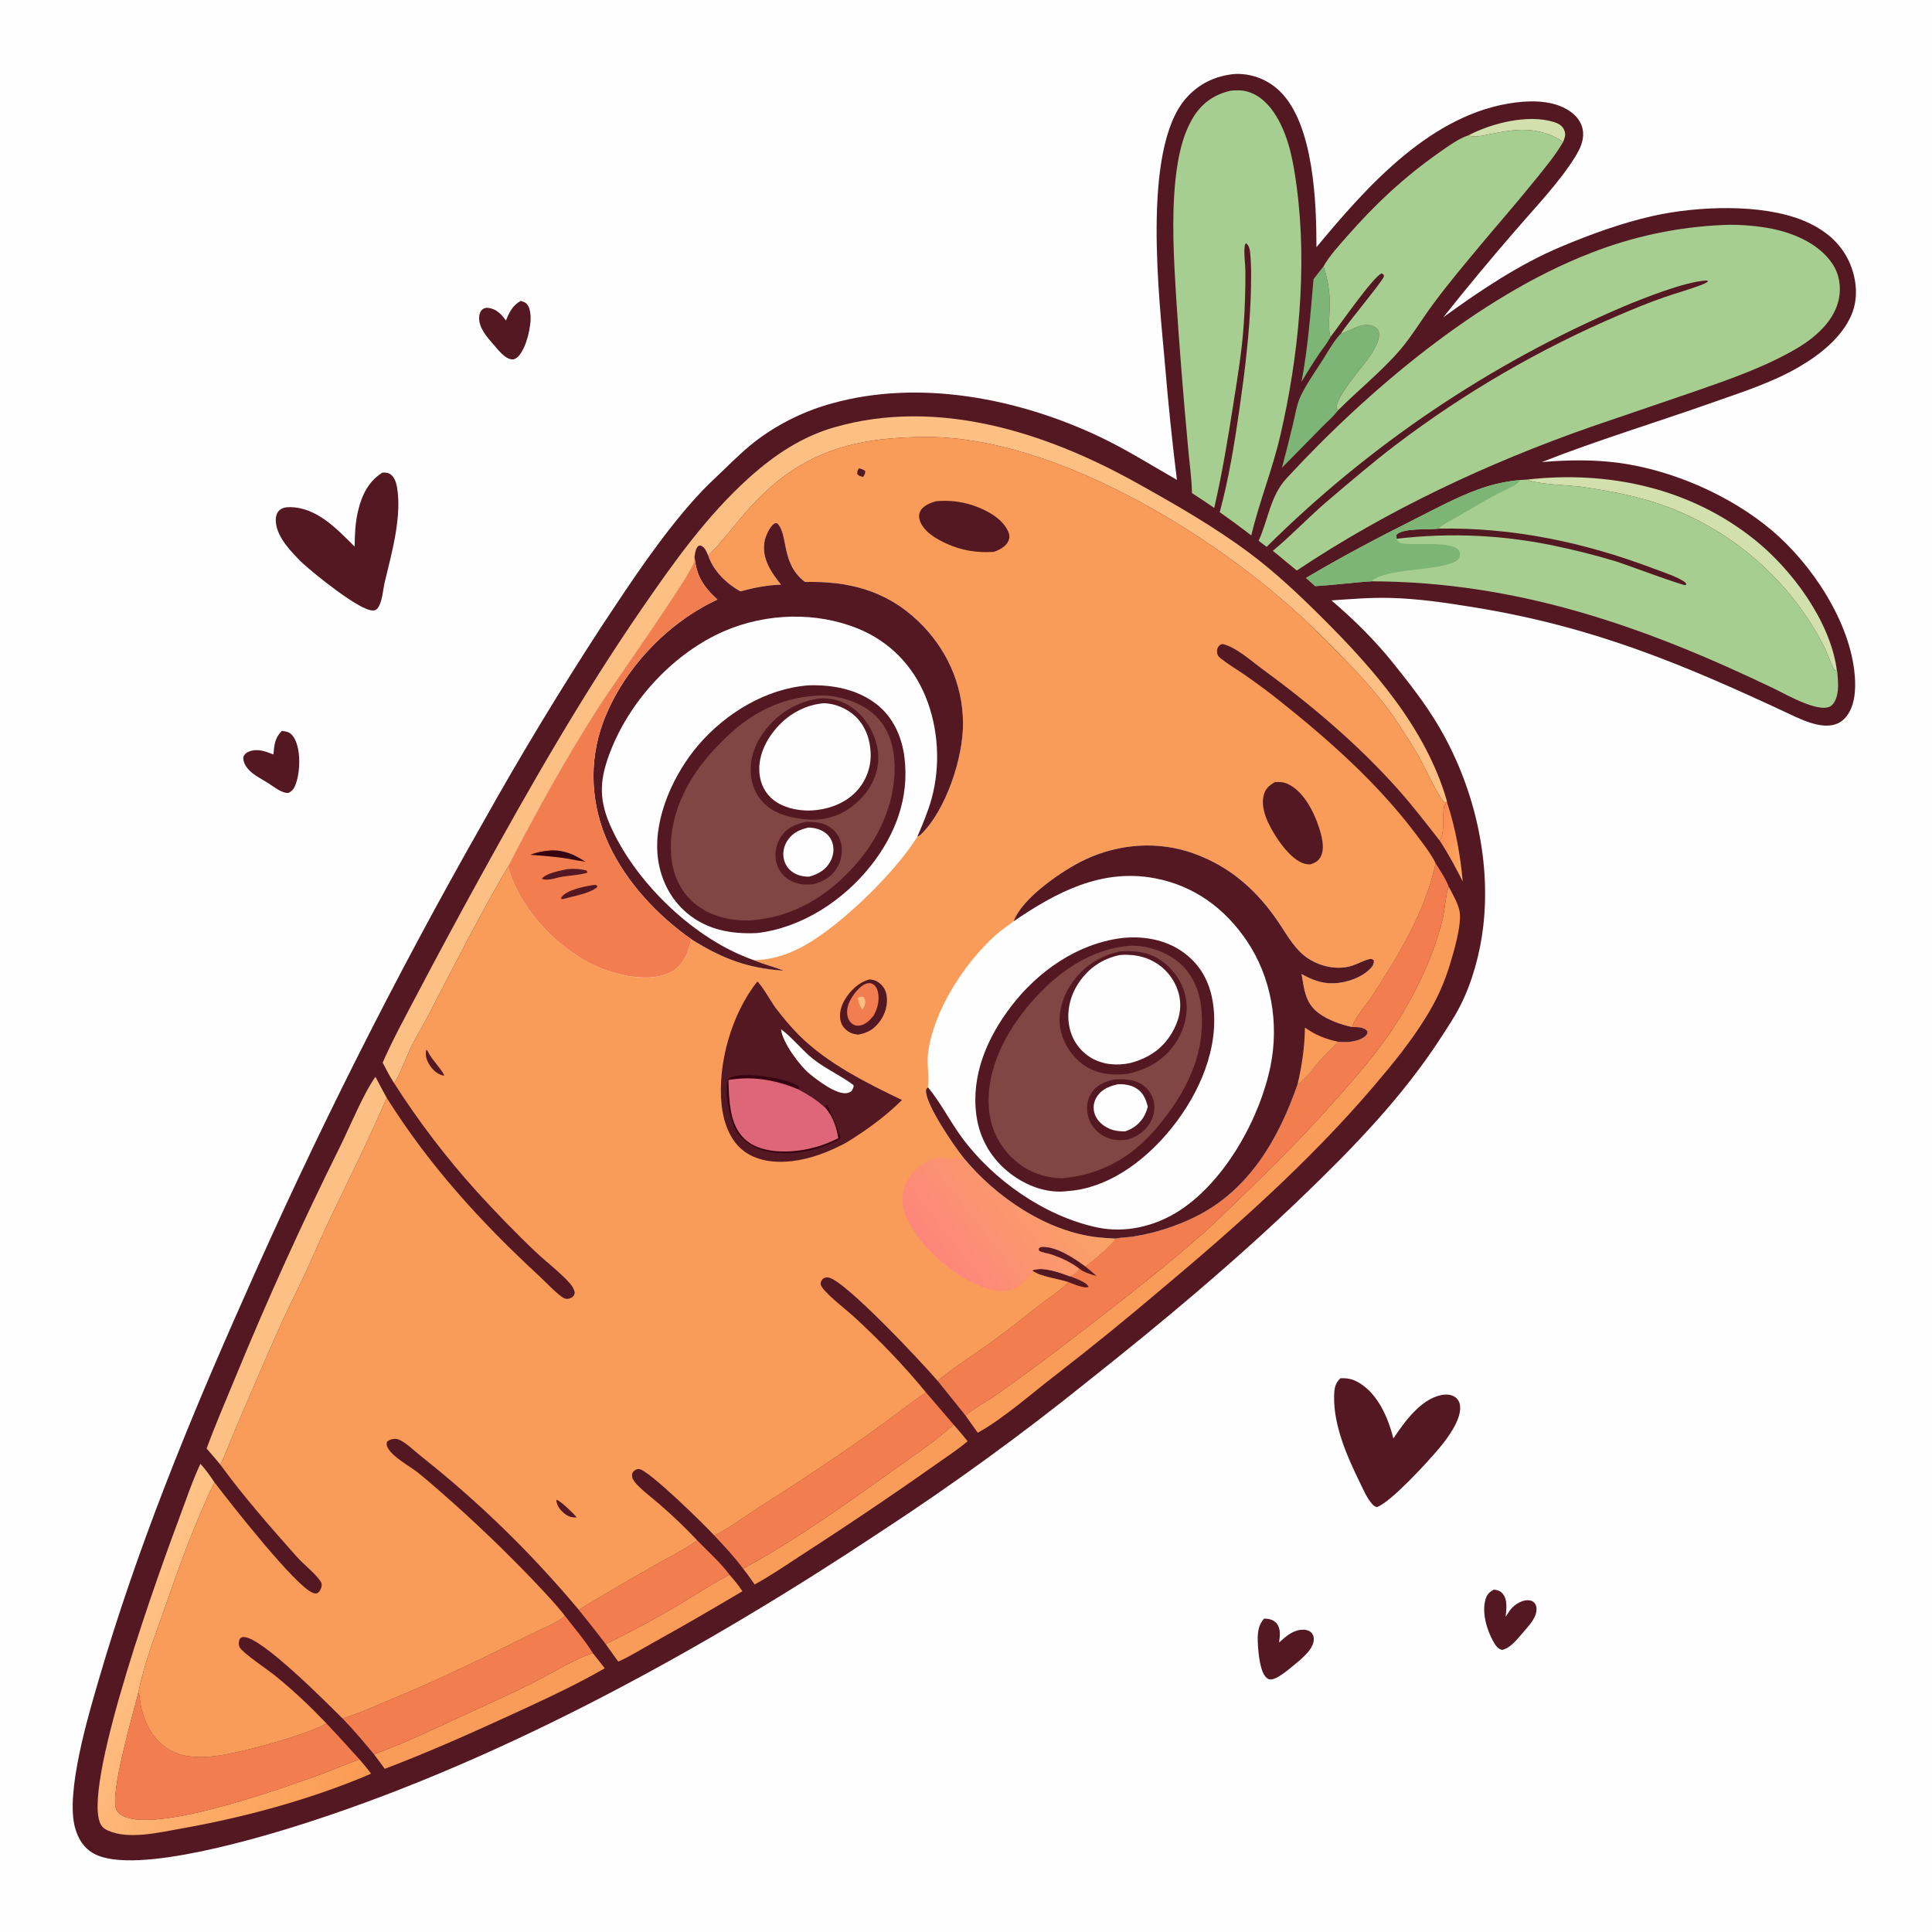 <?xml version="1.0" encoding="utf-8" ?>
<svg xmlns="http://www.w3.org/2000/svg" xmlns:xlink="http://www.w3.org/1999/xlink" width="300" height="300">
	<rect width="100%" height="100%" fill="#808080" stroke="none"/>
	<path fill="#FEFEFE" transform="matrix(0.293 0 0 0.293 1.52588e-05 0)" d="M0 0L1024 0L1024 1024L0 1024L0 0Z"/>
	<path fill="#541822" transform="matrix(0.293 0 0 0.293 1.52588e-05 0)" d="M791.633 842.422C793.69 842.686 795.161 843.079 796.504 844.757C799.108 848.011 798.293 853.003 797.952 856.84Q798.965 855.208 800.063 853.631C801.964 850.951 805.327 848.583 808.628 848.122C810.174 847.906 811.87 848.145 813.028 849.293C813.843 850.101 814.218 851.192 814.285 852.317C814.563 856.971 810.839 860.801 808.084 864.105C804.96 867.593 800.865 873.396 796.064 874.398C793.812 873.797 792.673 872.195 791.559 870.241C788.012 864.021 785.252 854.82 787.219 847.769C788.005 844.95 789.162 843.886 791.633 842.422Z"/>
	<path fill="#541822" transform="matrix(0.293 0 0 0.293 1.52588e-05 0)" d="M275.964 159.458C276.989 159.77 278.106 160.068 278.907 160.821C280.423 162.246 280.961 164.671 281.137 166.653C281.679 172.795 279.075 183.839 274.986 188.56C274.197 189.472 272.909 190.471 271.661 190.471C267.688 190.473 263.98 185.323 261.6 182.665C258.095 178.614 253.573 173.687 253.937 167.944C254.033 166.429 254.576 164.748 255.856 163.82C256.74 163.178 257.783 163.037 258.843 163.166C263.078 163.685 265.797 166.628 268.144 169.855C269.946 165.401 271.605 161.902 275.964 159.458Z"/>
	<path fill="#541822" transform="matrix(0.293 0 0 0.293 1.52588e-05 0)" d="M149.368 387.373C150.262 387.487 151.185 387.592 152.058 387.826C153.934 388.33 155.222 389.833 156.115 391.473C159.486 397.656 159.092 408.69 156.855 415.23C156.065 417.538 155.135 419.081 152.942 420.198C149.652 420.661 144.991 416.852 142.222 415.099C138.754 412.878 134.357 410.793 131.616 407.7C129.988 405.864 128.811 403.747 128.936 401.241C129.551 399.715 130.385 398.943 131.886 398.336C136.447 396.492 140.625 398.191 144.876 399.831C145.41 394.819 145.583 391.081 149.368 387.373Z"/>
	<path fill="#541822" transform="matrix(0.293 0 0 0.293 1.52588e-05 0)" d="M669.883 857.844C670.106 857.839 670.33 857.824 670.554 857.829C672.772 857.879 675.076 858.545 676.543 860.311C678.9 863.149 678.317 867.095 677.878 870.453C681.22 867.496 684.581 864.356 689.213 863.757C690.985 863.528 693.427 863.755 694.783 865.071C695.83 866.089 696.295 867.234 696.269 868.685C696.19 873.139 692.154 876.828 689.13 879.638C685.688 882.325 677.956 889.682 673.728 890.043C672.607 890.138 671.832 889.731 671.045 888.997C667.7 885.871 666.839 875.572 666.616 871.088C666.376 866.275 666.521 861.589 669.883 857.844Z"/>
	<path fill="#541822" transform="matrix(0.293 0 0 0.293 1.52588e-05 0)" d="M710.345 730.44C714.243 730.241 717.109 730.891 720.473 732.952C730.482 739.084 735.654 751.49 738.454 762.315C744.247 753.646 752.885 741.553 763.815 739.337C766.343 738.824 769.274 738.95 771.397 740.577C772.932 741.753 773.684 743.529 773.816 745.431C774.312 752.592 767.256 762.067 762.919 767.28C756.707 774.691 737.129 796.141 729.664 798.728C728.708 798.414 728.086 798.038 727.405 797.308C724.589 794.29 722.783 789.988 720.978 786.301C714.08 772.214 706.634 755.605 707.042 739.661C707.14 735.831 707.525 733.153 710.345 730.44Z"/>
	<path fill="#541822" transform="matrix(0.293 0 0 0.293 1.52588e-05 0)" d="M202.642 250.476C204.303 250.42 205.508 250.372 206.953 251.372C209.013 252.797 209.973 255.735 210.384 258.073C213.13 273.715 207.555 293.225 203.911 308.437C202.923 312.559 202.685 319.075 200.079 322.409C199.422 323.25 198.683 323.502 197.663 323.539C190.666 323.789 166.211 303.849 160.284 298.397C154.703 292.873 147.028 285.179 146.207 276.932C145.992 274.777 146.276 272.304 147.839 270.667C149.268 269.172 151.391 268.769 153.378 268.767C167.845 268.754 178.532 280.328 187.95 289.683C188.001 283.383 188.284 277.016 189.732 270.862C191.67 262.627 195.218 255.055 202.642 250.476Z"/>
	<path fill="#541822" transform="matrix(0.293 0 0 0.293 1.52588e-05 0)" d="M654.686 39.188C654.913 39.184 655.14 39.177 655.367 39.175Q656.174 39.164 656.981 39.195Q657.788 39.225 658.592 39.296Q659.396 39.366 660.196 39.477Q660.996 39.588 661.789 39.739Q662.582 39.89 663.366 40.081Q664.151 40.272 664.925 40.501Q665.699 40.731 666.46 40.999Q667.222 41.268 667.969 41.574Q668.716 41.88 669.447 42.223Q670.177 42.567 670.89 42.946Q671.603 43.326 672.295 43.741Q672.988 44.155 673.659 44.605Q674.33 45.053 674.977 45.536Q675.625 46.018 676.248 46.532Q676.87 47.046 677.466 47.591Q678.062 48.135 678.63 48.709C696.258 66.39 697.681 107.405 697.672 130.995C724.653 98.514 758.782 59.892 803.23 54.313C813.145 53.068 825.178 53.382 833.301 59.932C836.438 62.463 838.634 65.897 838.972 69.971C839.371 74.775 837.238 79.091 834.802 83.073C826.765 96.213 813.497 110.068 803.34 121.875Q783.626 144.595 764.91 168.143C784.243 154.094 805.119 140.062 827.221 130.776C842.821 124.223 859.42 118.159 875.956 114.454C899.34 109.216 933.609 107.749 955.839 116.954C966.9 121.535 975.958 128.833 980.582 140.094C984.043 148.52 984.848 158.441 981.186 166.935C976.011 178.935 964.487 187.993 953.496 194.409C939.003 202.87 922.774 207.947 907.045 213.509C877.171 224.074 846.605 233.266 817.138 244.875C830.752 243.736 844.521 243.484 858.091 245.333C886.48 249.201 916.969 262.542 938.847 280.937C960.142 298.841 980.644 329.633 982.957 357.972C983.56 365.359 983.126 374.587 977.942 380.39C970.195 389.063 956.356 382.15 947.925 378.207C891.098 351.625 844.134 332.116 781.488 321.907C766.739 319.504 751.742 317.248 736.778 316.876C726.368 316.618 715.996 317.476 705.62 318.192C717.528 328.351 728.615 339.283 738.411 351.521C746.59 361.739 754.831 372.228 761.598 383.446C780.597 414.943 790.3 454.135 786.074 490.873C784.449 505.002 780.337 520.291 773.869 533.051C770.898 538.914 767.184 544.419 763.616 549.932C743.276 581.356 717.131 608.292 690.257 634.141C654.275 668.751 616.092 700.642 576.982 731.638Q550.422 753.04 522.829 773.092Q495.236 793.145 466.679 811.799C374.849 872.795 269.236 931.332 164.175 965.455C141.438 972.841 71.905 994.213 49.953 982.457C44.476 979.524 41.444 974.634 39.806 968.781C34.568 950.067 46.769 909.271 52.303 890.292C72.623 820.609 99.907 753.649 129.423 687.416Q157.789 623.003 189.421 560.129Q221.052 497.255 255.866 436.085Q285.825 382.505 319.369 331.093C334.677 307.991 350.243 284.312 368.821 263.658C373.595 258.351 378.884 253.465 384.03 248.525C389.753 243.032 395.49 237.437 401.859 232.687Q404.062 231.067 406.337 229.551Q408.612 228.034 410.954 226.623Q413.297 225.212 415.701 223.911Q418.106 222.609 420.568 221.419Q423.029 220.229 425.543 219.153Q428.057 218.077 430.617 217.118Q433.178 216.158 435.78 215.317Q438.381 214.477 441.019 213.756C487.397 200.864 539.701 211.121 582.519 231.361C596.882 238.15 609.959 246.467 623.718 254.308Q619.95 223.817 617.4 193.201C614.366 158.251 605.032 79.661 628.214 52.469C635.089 44.406 644.22 40.048 654.686 39.188Z"/>
	<defs>
		<linearGradient id="gradient_0" gradientUnits="userSpaceOnUse" x1="760.479" y1="440.901" x2="778.739" y2="447.497">
			<stop offset="0" stop-color="#FB8A54"/>
			<stop offset="1" stop-color="#FFA860"/>
		</linearGradient>
	</defs>
	<path fill="url(#gradient_0)" transform="matrix(0.293 0 0 0.293 1.52588e-05 0)" d="M766.961 425.424C771.448 439.254 773.829 452.714 775.224 467.182C771.443 459.768 767.568 452.384 762.944 445.452C765.836 441.551 764.394 432.455 765.223 427.709C765.471 426.288 765.837 426.258 766.961 425.424Z"/>
	<path fill="#D1E0AC" transform="matrix(0.293 0 0 0.293 1.52588e-05 0)" d="M778.352 71.655C790.665 65.255 809.705 60.422 823.424 64.638C825.625 65.315 827.696 66.349 828.776 68.489C829.895 70.707 829.536 72.366 828.674 74.581C828.593 74.789 828.506 74.995 828.422 75.203C807.545 61.069 785.063 75.436 778.352 71.655Z"/>
	<path fill="#7CB575" transform="matrix(0.293 0 0 0.293 1.52588e-05 0)" d="M701.43 141.125C703.424 147.075 704.364 152.681 704.758 158.944C705.059 163.717 703.395 174.63 705.211 178.422C703.706 181.461 701.14 184.502 699.222 187.356Q694.226 194.706 689.761 202.391C693.079 184.657 694.586 165.941 696.101 147.955L701.43 141.125Z"/>
	<path fill="#F99C59" transform="matrix(0.293 0 0 0.293 1.52588e-05 0)" d="M321.119 871.48C321.786 870.91 321.547 871.033 322.229 870.705Q340.184 861.949 357.417 851.845C367.134 846.078 376.607 839.813 386.614 834.558C389.067 837.387 391.432 840.152 393.459 843.307C377.838 852.529 362.287 861.66 346.39 870.413C340.249 873.795 334.05 877.784 327.644 880.589L321.119 871.48Z"/>
	<path fill="#D1E0AC" transform="matrix(0.293 0 0 0.293 1.52588e-05 0)" d="M809.45 254.137C852.485 249.296 895.717 258.582 929.945 286.061C949.616 301.854 969.458 328.619 973.318 354.081L973.08 355.085L972.477 355.427C970.361 352.335 969.196 347.989 967.586 344.556C964.581 338.148 960.779 331.795 956.783 325.954Q955.004 323.356 953.12 320.832Q951.237 318.309 949.252 315.864Q947.268 313.42 945.185 311.058Q943.102 308.696 940.925 306.421Q938.748 304.146 936.48 301.962Q934.212 299.777 931.857 297.687Q929.502 295.597 927.064 293.604Q924.625 291.612 922.108 289.72Q919.591 287.829 916.998 286.041Q914.406 284.254 911.743 282.574Q909.08 280.893 906.351 279.323Q903.621 277.752 900.83 276.294Q898.039 274.836 895.191 273.493Q892.343 272.15 889.443 270.924Q886.542 269.698 883.594 268.592Q880.647 267.485 877.656 266.499C864.925 262.36 851.806 259.995 838.587 258.04C832.59 257.153 813.485 256.671 809.45 254.137Z"/>
	<path fill="#F99C59" transform="matrix(0.293 0 0 0.293 1.52588e-05 0)" d="M198.154 929.644C213.221 924.321 227.571 917.422 242.053 910.722C255.039 904.714 268.152 898.891 280.986 892.564C289.118 888.554 306.52 878.112 314.207 876.106L320.494 884.129C304.534 893.371 287.464 901.15 270.711 908.856C248.651 919.002 226.615 928.772 203.91 937.417C201.995 934.824 200.106 932.208 198.154 929.644Z"/>
	<path fill="#7CB575" transform="matrix(0.293 0 0 0.293 1.52588e-05 0)" d="M710.526 176.87C710.666 176.831 710.807 176.793 710.946 176.752C716.599 175.062 722.577 169.875 728.714 173.344C729.665 173.881 730.391 174.732 730.671 175.801C731.857 180.335 727.189 187.218 724.559 190.784C719.92 197.074 709.946 208.024 708.205 215.524C708.443 216.429 708.502 216.738 709.135 217.463C706.753 220.673 703.251 223.633 700.425 226.529L679.382 247.903Q682.524 236.17 685.331 224.353C686.457 219.755 687.25 214.215 689.273 209.968C692.371 203.465 696.989 197.023 700.865 190.918C703.749 186.375 706.812 180.736 710.526 176.87Z"/>
	<path fill="#F99C59" transform="matrix(0.293 0 0 0.293 1.52588e-05 0)" d="M393.833 831.343C421.248 816.37 446.985 798.075 472.333 779.912C482.657 772.515 496.353 763.466 505.307 754.921Q509.172 759.247 512.791 763.782C507.758 768.125 502.03 771.818 496.603 775.66C486.821 782.586 477.009 789.365 467.093 796.097Q446.549 810.048 425.696 823.532C417.243 829.031 408.801 834.868 399.953 839.701C397.971 836.864 395.995 834.047 393.833 831.343Z"/>
	<path fill="#F27E50" transform="matrix(0.293 0 0 0.293 1.52588e-05 0)" d="M369.499 816.334C375.07 822.129 381.886 828.115 386.614 834.558C376.607 839.813 367.134 846.078 357.417 851.845Q340.184 861.949 322.229 870.705C321.547 871.033 321.786 870.91 321.119 871.48C316.46 865.263 311.537 859.225 306.714 853.133C319.941 845.026 333.389 837.285 346.865 829.59C354.352 825.315 362.535 821.401 369.499 816.334Z"/>
	<path fill="#FDC084" transform="matrix(0.293 0 0 0.293 1.52588e-05 0)" d="M109.496 767.662C114.275 754.691 119.784 742.026 125.037 729.247Q150.444 667.542 180.156 607.79C185.402 597.211 192.492 579.775 198.984 570.668Q201.9 576.281 204.946 581.825C195.629 603.537 185.146 624.52 174.931 645.811C170.324 655.414 166.204 665.215 161.742 674.881C157.943 683.11 153.771 691.159 149.999 699.404C141.334 718.342 133.299 737.659 125.01 756.771C122.217 763.213 119.856 769.907 116.773 776.21Q113.202 771.878 109.496 767.662Z"/>
	<defs>
		<linearGradient id="gradient_1" gradientUnits="userSpaceOnUse" x1="194.632" y1="939.274" x2="58.091" y2="859.463">
			<stop offset="0" stop-color="#FB9B53"/>
			<stop offset="1" stop-color="#FFC388"/>
		</linearGradient>
	</defs>
	<path fill="url(#gradient_1)" transform="matrix(0.293 0 0 0.293 1.52588e-05 0)" d="M106.219 775.747C108.984 778.785 111.387 782.208 113.678 785.611C102.877 807.696 94.731 830.994 86.631 854.163C81.747 868.136 76.2 882.533 73.301 897.078C70.839 907.153 57.53 952.388 61.85 959.428C63.506 962.127 66.777 963.287 69.729 963.863C91.988 968.205 148.834 948.048 171.168 939.902C177.656 937.535 183.956 934.617 190.493 932.408C192.665 934.828 194.659 937.4 196.685 939.942C196.068 940.235 195.455 940.524 194.825 940.79C163.836 953.861 128.889 963.293 95.748 969.122C84.398 971.119 68.284 975.035 57.362 970.189C55.063 969.169 53.626 967.918 52.788 965.494C44.708 942.12 85.232 830.505 95.245 803.841C98.751 794.505 101.966 784.748 106.219 775.747Z"/>
	<path fill="#F27E50" transform="matrix(0.293 0 0 0.293 1.52588e-05 0)" d="M299.412 856.402C304.392 862.767 309.933 869.267 314.207 876.106C306.52 878.112 289.118 888.554 280.986 892.564C268.152 898.891 255.039 904.714 242.053 910.722C227.571 917.422 213.221 924.321 198.154 929.644C192.771 923.185 187.38 916.706 181.491 910.699C189.834 908.235 198.197 904.355 206.254 901.038C231.697 890.563 256.414 878.589 280.983 866.244C286.241 863.602 295.104 860.222 299.412 856.402Z"/>
	<path fill="#F27E50" transform="matrix(0.293 0 0 0.293 1.52588e-05 0)" d="M490.686 737.866L505.307 754.921C496.353 763.466 482.657 772.515 472.333 779.912C446.985 798.075 421.248 816.37 393.833 831.343C389.194 825.062 383.825 819.409 378.51 813.707C384.38 811.252 395.849 802.862 401.881 799.001Q430.796 780.842 458.727 761.204C469.51 753.605 479.91 745.482 490.686 737.866Z"/>
	<path fill="#F27E50" transform="matrix(0.293 0 0 0.293 1.52588e-05 0)" d="M73.301 897.078C73.395 897.253 73.505 897.42 73.582 897.603C73.967 898.511 73.97 899.111 74.066 900.066C75.009 909.425 79.181 919.332 86.701 925.231C95.031 931.765 105.712 931.863 115.718 930.446C128.346 928.656 162.576 919.508 173.002 913.34Q181.871 922.761 190.493 932.408C183.956 934.617 177.656 937.535 171.168 939.902C148.834 948.048 91.988 968.205 69.729 963.863C66.777 963.287 63.506 962.127 61.85 959.428C57.53 952.388 70.839 907.153 73.301 897.078Z"/>
	<path fill="#F99C59" transform="matrix(0.293 0 0 0.293 1.52588e-05 0)" d="M767.798 469.974C769.924 474.007 772.668 478.548 773.528 483.061C774.8 489.734 770.376 504.832 768.345 511.334Q767.27 514.88 765.969 518.349Q764.668 521.818 763.145 525.196Q761.623 528.574 759.885 531.846Q758.148 535.119 756.203 538.272C747.911 551.92 737.862 564.154 727.509 576.265C693.902 615.58 654.641 650.425 615.063 683.6Q588.06 706.559 560.047 728.274C547.694 737.727 531.618 751.91 518.592 759.051C518.447 759.131 518.297 759.203 518.15 759.279L511.742 750.26C516.21 746.109 522.54 743.039 527.581 739.51Q544.794 727.339 561.581 714.587C587.096 694.97 613.741 674.673 637.849 653.413C644.632 647.431 651.033 640.964 657.558 634.699C674 618.911 689.975 602.875 705.15 585.849C724.263 564.403 738.478 548.287 751.341 522.261C756.816 511.183 761.791 498.81 764.613 486.768C765.537 482.827 766.428 473.207 767.509 470.627C767.601 470.407 767.702 470.192 767.798 469.974Z"/>
	<path fill="#F27E50" transform="matrix(0.293 0 0 0.293 1.52588e-05 0)" d="M760.834 457.503C763.213 461.435 766.215 465.667 767.798 469.974C767.702 470.192 767.601 470.407 767.509 470.627C766.428 473.207 765.537 482.827 764.613 486.768C761.791 498.81 756.816 511.183 751.341 522.261C738.478 548.287 724.263 564.403 705.15 585.849C689.975 602.875 674 618.911 657.558 634.699C651.033 640.964 644.632 647.431 637.849 653.413C613.741 674.673 587.096 694.97 561.581 714.587Q544.794 727.339 527.581 739.51C522.54 743.039 516.21 746.109 511.742 750.26Q504.366 740.989 496.893 731.797C505.819 724.337 515.89 718.097 525.347 711.314C534.245 704.932 542.715 697.98 551.37 691.278C556.337 687.431 561.951 683.972 566.375 679.527C561.296 677.816 550.648 676.487 546.955 673.199C553.049 671.106 561.279 674.308 567.093 676.399C569.505 675.37 570.504 674.456 572.013 672.351C574.531 674.446 577.986 675.231 581.048 676.248C579.224 674.38 577.122 672.783 575.104 671.13C578.154 669.149 590.048 659.135 591.057 656.41C594.348 655.8 597.772 655.782 601.106 655.238Q605.305 654.55 609.442 653.555Q613.579 652.559 617.631 651.263Q621.684 649.966 625.63 648.375Q629.576 646.783 633.395 644.906C661.922 630.857 677.697 603.534 687.696 574.532C692.26 571.783 696.434 565.33 700.089 561.336C703.007 558.148 706.12 555.133 709.204 552.106Q711.494 552.313 713.792 552.246C716.959 552.157 721.901 551.119 724.083 548.59C724.871 547.677 724.742 547.466 724.613 546.346C722.382 544.109 719.454 544.379 716.53 544.293C718.001 539.236 724.414 532.08 727.426 527.442C741.563 505.671 755.261 483.231 760.834 457.503Z"/>
	<path fill="#541822" transform="matrix(0.293 0 0 0.293 1.52588e-05 0)" d="M546.955 673.199C553.049 671.106 561.279 674.308 567.093 676.399C569.745 677.51 575.621 679.227 576.923 681.992C574.41 683.077 568.862 680.393 566.375 679.527C561.296 677.816 550.648 676.487 546.955 673.199Z"/>
	<path fill="#A7CE91" transform="matrix(0.293 0 0 0.293 1.52588e-05 0)" d="M778.352 71.655C785.063 75.436 807.545 61.069 828.422 75.203C824.427 82.13 819.282 88.269 814.295 94.494C804.618 106.574 794.379 118.17 784.474 130.057C775.834 140.427 766.985 150.956 758.996 161.828C753.196 169.723 748.131 178.334 741.724 185.75C731.925 197.092 719.726 206.803 709.135 217.463C708.502 216.738 708.443 216.429 708.205 215.524C709.946 208.024 719.92 197.074 724.559 190.784C727.189 187.218 731.857 180.335 730.671 175.801C730.391 174.732 729.665 173.881 728.714 173.344C722.577 169.875 716.599 175.062 710.946 176.752C710.807 176.793 710.666 176.831 710.526 176.87C714.276 171.013 732.218 149.687 733.358 146.676C733.48 146.354 733.335 145.988 733.323 145.644L732.247 144.886C727.954 146.283 709.201 173.341 705.211 178.422C703.395 174.63 705.059 163.717 704.758 158.944C704.364 152.681 703.424 147.075 701.43 141.125C704.646 135.466 709.5 130.255 713.784 125.358C728.731 108.276 744.229 93.8 762.811 80.762C767.545 77.441 772.844 73.519 778.352 71.655Z"/>
	<path fill="#FDC084" transform="matrix(0.293 0 0 0.293 1.52588e-05 0)" d="M202.787 563.156C208.233 550.77 214.805 538.824 221.086 526.846Q237.324 496 254.14 465.466C281.037 416.644 308.781 368.081 340.426 322.162C357.433 297.485 374.855 273.007 397.32 252.871C410.562 241.002 425.167 231.306 442.397 226.387C496.803 210.855 553.825 228.95 601.538 255.456C622.33 267.006 643.617 279.169 662.664 293.437C675.815 303.288 688.179 314.95 699.839 326.521C727.704 354.176 755.819 386.043 766.841 424.628C766.326 425.425 766.693 425.113 765.649 425.447C762.523 422.961 754.18 404.685 751.24 399.664C748.185 394.446 744.831 389.366 741.54 384.292C729.852 366.278 713.98 350.597 698.821 335.527C650.03 287.021 561.149 231.26 490.475 231.576C452.765 231.745 424.915 239.264 398.547 267.761C390.723 276.217 383.95 285.821 375.811 293.94L375.339 294.403C374.451 292.537 373.608 290.006 371.53 289.223C370.825 288.958 370.553 289.252 369.9 289.51C368.568 291.104 368.402 292.996 368.091 294.986C368.003 295.932 367.926 296.9 367.809 297.843C367.14 303.248 324.419 363.693 318.277 373.205C300.365 400.949 284.328 430.166 269.135 459.477C254.334 484.811 241.086 510.831 227.659 536.89C224.809 542.421 221.552 547.749 218.65 553.255C216.421 557.485 211.109 571.652 208.858 574.018C206.592 570.515 204.699 566.856 202.787 563.156Z"/>
	<path fill="#A7CE91" transform="matrix(0.293 0 0 0.293 1.52588e-05 0)" d="M652.17 48.074C654.927 47.805 657.711 47.682 660.422 48.36C667.526 50.139 672.71 55.5 676.387 61.575C683.179 72.799 685.443 85.919 687.167 98.725C692.923 141.471 688.262 188.987 678.501 230.902C674.318 248.862 667.401 265.91 663.113 283.761Q654.905 277.406 646.402 271.45C651.252 253.656 654.267 234.81 656.886 216.579C659.722 196.829 662.11 177.37 662.849 157.409C663.053 149.593 663.314 141.346 662.487 133.565C662.298 131.794 661.827 129.983 660.381 128.883C659.665 129.801 659.742 129.661 659.616 130.704C659.116 134.834 659.994 139.643 660.017 143.868C660.068 153.333 659.762 162.922 659.107 172.366C658.128 186.494 655.779 200.453 653.581 214.428C650.69 232.811 647.697 251.042 643.501 269.186Q637.657 265.169 631.707 261.31C631.536 253.199 630.325 245.061 629.619 236.976Q625.919 197.301 623.311 157.539C622.065 136.869 620.8 115.515 622.996 94.88C624.158 83.956 626.562 71.568 632.423 62.089C637.092 54.538 643.55 50.054 652.17 48.074Z"/>
	<path fill="#A7CE91" transform="matrix(0.293 0 0 0.293 1.52588e-05 0)" d="M805.451 254.405L809.45 254.137C813.485 256.671 832.59 257.153 838.587 258.04C851.806 259.995 864.925 262.36 877.656 266.499Q880.647 267.485 883.595 268.592Q886.542 269.698 889.443 270.924Q892.343 272.15 895.191 273.493Q898.039 274.836 900.83 276.294Q903.621 277.752 906.351 279.323Q909.08 280.893 911.743 282.574Q914.406 284.254 916.998 286.041Q919.591 287.829 922.108 289.72Q924.625 291.612 927.064 293.604Q929.502 295.597 931.857 297.687Q934.212 299.777 936.48 301.962Q938.748 304.146 940.925 306.421Q943.102 308.696 945.185 311.058Q947.268 313.42 949.252 315.864Q951.237 318.309 953.12 320.832Q955.004 323.356 956.783 325.954C960.779 331.795 964.581 338.148 967.586 344.556C969.196 347.989 970.361 352.335 972.477 355.427L973.08 355.085L973.318 354.081C973.816 356.3 973.933 358.717 974.06 360.987C974.287 365.058 973.989 370.465 970.994 373.574C965.654 379.117 946.508 367.987 940.65 365.169C871.778 332.036 804.309 308.319 726.839 308.072C716.867 308.649 706.981 310.075 697.034 310.612L692.13 306.292C711.203 294.942 730.641 284.761 750.463 274.801C761.227 269.392 772.045 263.469 783.393 259.381Q788.722 257.425 794.26 256.176Q799.798 254.927 805.451 254.405Z"/>
	<path fill="#541822" transform="matrix(0.293 0 0 0.293 1.52588e-05 0)" d="M762.454 280.152C801.722 279.433 839.437 287.372 876.08 301.225C879.894 302.666 890.824 306.261 893.321 308.924C893.443 309.054 893.535 309.209 893.641 309.352L893.381 310.135C891.547 310.345 861.452 299.105 856.492 297.552Q841.806 293.106 826.801 289.895Q821.482 288.709 816.117 287.748Q810.753 286.788 805.353 286.056Q799.953 285.323 794.526 284.819Q789.1 284.316 783.657 284.042Q778.214 283.768 772.764 283.725Q767.315 283.682 761.868 283.869Q756.422 284.056 750.988 284.474Q745.554 284.891 740.143 285.538L740.048 283.491C743.19 279.658 756.987 280.819 762.012 280.209L762.454 280.152Z"/>
	<path fill="#7CB575" transform="matrix(0.293 0 0 0.293 1.52588e-05 0)" d="M692.13 306.292C711.203 294.942 730.641 284.761 750.463 274.801C761.227 269.392 772.045 263.469 783.393 259.381Q788.722 257.425 794.26 256.176Q799.798 254.927 805.451 254.405C804.971 255.226 804.567 255.932 803.751 256.463C800.416 258.63 796.389 260.22 792.87 262.121C785.725 265.981 778.709 270.148 771.698 274.246C768.738 275.976 764.868 277.765 762.454 280.152L762.012 280.209C756.987 280.819 743.19 279.658 740.048 283.491L740.143 285.538C741.041 286.937 741.256 287.647 743.015 287.971C749.333 289.136 769.559 286.585 773.023 291.602C773.759 292.668 773.844 293.942 773.548 295.166C773.291 296.224 772.254 297.02 771.326 297.527C761.705 302.782 734.398 300.981 726.839 308.072C716.867 308.649 706.981 310.075 697.034 310.612L692.13 306.292Z"/>
	<path fill="#A7CE91" transform="matrix(0.293 0 0 0.293 1.52588e-05 0)" d="M913.492 119.22C921.079 118.89 929.152 119.518 936.619 120.777C949.246 122.907 963.441 128.559 970.937 139.537C974.684 145.023 975.838 151.67 974.589 158.165C972.319 169.966 962.096 178.838 952.233 184.647C935.775 194.341 916.968 200.885 898.992 207.154L842.98 226.276C788.595 245.333 735.251 270.289 687.255 302.36C682.97 298.948 678.839 295.34 674.547 291.928C684.769 283.447 693.854 273.686 704.004 265.099C715.697 255.206 727.452 245.094 739.637 235.818Q746.473 230.624 753.465 225.643Q760.457 220.662 767.6 215.899Q774.743 211.136 782.029 206.596Q789.315 202.056 796.738 197.742Q804.16 193.428 811.712 189.345Q819.265 185.263 826.939 181.415Q834.613 177.567 842.403 173.957Q850.192 170.348 858.089 166.98C865.845 163.657 873.689 160.415 881.663 157.647C888.111 155.409 894.752 153.59 901.138 151.199C902.59 150.655 904.128 150.081 905.278 149.021L904.464 148.637C893.127 149.193 870.965 158.018 859.584 162.808Q853.021 165.622 846.526 168.59Q840.031 171.558 833.608 174.678Q827.184 177.798 820.836 181.069Q814.488 184.339 808.219 187.758Q801.949 191.176 795.762 194.742Q789.575 198.307 783.473 202.017Q777.372 205.727 771.359 209.58Q765.347 213.432 759.426 217.425Q753.506 221.419 747.681 225.55Q741.857 229.681 736.131 233.948Q730.405 238.215 724.781 242.616Q719.158 247.017 713.639 251.549Q708.12 256.081 702.71 260.741Q697.299 265.401 692 270.188Q686.701 274.975 681.516 279.885Q676.33 284.794 671.262 289.825L667.027 286.594C672.155 275.32 673.171 262.856 681.866 253.447C724.69 207.1 783.63 157.092 842.931 134.122Q847.146 132.465 851.426 130.986Q855.707 129.506 860.045 128.205Q864.383 126.904 868.771 125.785Q873.159 124.666 877.59 123.73Q882.022 122.794 886.488 122.043Q890.954 121.293 895.448 120.728Q899.941 120.164 904.454 119.786Q908.967 119.409 913.492 119.22Z"/>
	<path fill="#F99C59" transform="matrix(0.293 0 0 0.293 1.52588e-05 0)" d="M375.339 294.403L375.811 293.94C383.95 285.821 390.723 276.217 398.547 267.761C424.915 239.264 452.765 231.745 490.475 231.576C561.149 231.26 650.03 287.021 698.821 335.527C713.98 350.597 729.852 366.278 741.54 384.292C744.831 389.366 748.185 394.446 751.24 399.664C754.18 404.685 762.523 422.961 765.649 425.447C766.693 425.113 766.326 425.425 766.841 424.628L766.961 425.424C765.837 426.258 765.471 426.288 765.223 427.709C764.394 432.455 765.836 441.551 762.944 445.452C755.743 436.305 748.653 426.991 740.898 418.305C719.446 394.276 694.654 373.355 668.712 354.376C662.892 350.118 654.964 342.866 647.884 341.305C646.716 341.601 646.269 341.826 645.578 342.934C644.891 344.035 644.818 345.439 645.173 346.661C645.485 347.737 646.266 348.413 647.112 349.074C651.036 352.136 655.437 354.747 659.535 357.582Q669.62 364.52 679.156 372.195C705.272 393.041 730.228 415.311 750.437 442.129C754.034 446.902 758.195 452.162 760.834 457.503C755.261 483.231 741.563 505.671 727.426 527.442C724.414 532.08 718.001 539.236 716.53 544.293C719.454 544.379 722.382 544.109 724.613 546.346C724.742 547.466 724.871 547.677 724.083 548.59C721.901 551.119 716.959 552.157 713.792 552.246Q711.494 552.313 709.204 552.106C706.12 555.133 703.007 558.148 700.089 561.336C696.434 565.33 692.26 571.783 687.696 574.532C677.697 603.534 661.922 630.857 633.395 644.906Q629.577 646.783 625.63 648.375Q621.684 649.966 617.631 651.263Q613.579 652.559 609.442 653.555Q605.305 654.55 601.106 655.238C597.772 655.782 594.348 655.8 591.057 656.41C590.048 659.135 578.154 669.149 575.104 671.13C577.122 672.783 579.224 674.38 581.048 676.248C577.986 675.231 574.531 674.446 572.013 672.351C570.504 674.456 569.505 675.37 567.093 676.399C561.279 674.308 553.049 671.106 546.955 673.199C550.648 676.487 561.296 677.816 566.375 679.527C561.951 683.972 556.337 687.431 551.37 691.278C542.715 697.98 534.245 704.932 525.347 711.314C515.89 718.097 505.819 724.337 496.893 731.797C488.952 722.45 447.145 677.794 438.847 676.993C437.583 676.871 437.176 677.145 436.09 677.708C435.371 678.665 434.751 679.415 434.962 680.688C435.542 684.182 448.66 694.264 451.991 697.307C465.695 709.828 478.913 723.51 490.686 737.866C479.91 745.482 469.51 753.605 458.727 761.204Q430.796 780.842 401.881 799.001C395.849 802.862 384.38 811.252 378.51 813.707C373.608 808.363 343.569 778.734 338.581 778.517C337.548 778.472 336.252 779.118 335.613 779.92C334.839 780.89 334.796 782.009 335.137 783.149C335.57 784.593 336.82 785.977 337.841 787.038C341.406 790.742 345.811 793.966 349.696 797.346C356.567 803.325 363.271 809.685 369.499 816.334C362.535 821.401 354.352 825.315 346.865 829.59C333.389 837.285 319.941 845.026 306.714 853.133Q297.299 841.859 287.314 831.086Q277.329 820.313 266.801 810.071Q256.272 799.829 245.228 790.145Q234.184 780.461 222.654 771.361C219.752 769.074 213.583 763.013 210.089 762.589Q209.758 762.55 209.424 762.544Q209.091 762.538 208.759 762.566Q208.426 762.594 208.098 762.655Q207.77 762.716 207.45 762.809Q207.13 762.903 206.821 763.028Q206.512 763.153 206.217 763.309Q205.922 763.464 205.644 763.648Q205.366 763.833 205.108 764.044C204.774 765.371 204.827 765.988 205.476 767.225C208.146 772.316 217.09 776.912 221.564 780.495C225.577 783.71 229.466 787.098 233.342 790.476Q259.612 813.398 283.659 838.642C289.035 844.384 294.632 850.148 299.412 856.402C295.104 860.222 286.241 863.602 280.983 866.244C256.414 878.589 231.697 890.563 206.254 901.038C198.197 904.355 189.834 908.235 181.491 910.699C172.766 902.028 138.807 867.755 129.231 867.552C128.113 867.528 127.806 867.903 127.015 868.579C126.492 870.189 126.249 871.543 127.108 873.141C128.646 876.005 142.207 885.138 145.792 888.037C155.509 895.894 164.369 904.319 173.002 913.34C162.576 919.508 128.346 928.656 115.718 930.446C105.712 931.863 95.031 931.765 86.701 925.231C79.181 919.332 75.009 909.425 74.066 900.066C73.97 899.111 73.967 898.511 73.582 897.603C73.505 897.42 73.395 897.253 73.301 897.078C76.2 882.533 81.747 868.136 86.631 854.163C94.731 830.994 102.877 807.696 113.678 785.611C121.866 796.33 157.191 841.534 166.114 844.259C166.81 844.471 167.746 844.635 168.377 844.216C169.432 843.515 170.238 841.987 170.421 840.742C170.686 838.927 169.984 838.068 168.894 836.713C165.466 832.45 160.884 829.061 157.229 824.948C143.187 809.147 129.244 793.296 116.773 776.21C119.856 769.907 122.217 763.213 125.01 756.771C133.299 737.659 141.334 718.342 149.999 699.404C153.771 691.159 157.943 683.11 161.742 674.881C166.204 665.215 170.324 655.414 174.931 645.811C185.146 624.52 195.629 603.537 204.946 581.825C227.724 617.955 254.591 647.432 285.829 676.3C288.515 678.783 296.508 687.217 299.262 688.134C300.521 688.553 301.607 688.394 302.771 687.764C304.041 687.078 304.282 686.425 304.619 685.097C304.16 682.847 303.018 681.18 301.469 679.504C296.161 673.758 289.573 668.853 283.873 663.459C273.134 653.296 262.743 642.485 252.77 631.568Q240.619 618.115 229.622 603.702Q218.625 589.29 208.858 574.018C211.109 571.652 216.421 557.485 218.65 553.255C221.552 547.749 224.809 542.421 227.659 536.89C241.086 510.831 254.334 484.811 269.135 459.477C284.328 430.166 300.365 400.949 318.277 373.205C324.419 363.693 367.14 303.248 367.809 297.843C367.926 296.9 368.003 295.932 368.091 294.986C368.402 292.996 368.568 291.104 369.9 289.51C370.553 289.252 370.825 288.958 371.53 289.223C373.608 290.006 374.451 292.537 375.339 294.403Z"/>
	<path fill="#541822" transform="matrix(0.293 0 0 0.293 1.52588e-05 0)" d="M455.145 248.196C456.502 248.513 457.34 248.738 458.503 249.558C458.664 251.062 458.184 251.464 457.437 252.745C455.975 252.388 455.463 252.365 454.35 251.304C454.21 249.828 454.501 249.493 455.145 248.196Z"/>
	<path fill="#541822" transform="matrix(0.293 0 0 0.293 1.52588e-05 0)" d="M294.808 794.813C296.82 795.107 303.996 802.119 305.675 804.138C302.76 804.393 300.866 803.633 298.631 801.687C296.471 799.805 295.038 797.675 294.808 794.813Z"/>
	<path fill="#541822" transform="matrix(0.293 0 0 0.293 1.52588e-05 0)" d="M225.925 556.333C226.712 557.012 226.485 556.673 226.908 557.567C228.81 561.599 234.861 567.522 235.397 570.075C235.149 570.029 234.898 569.993 234.651 569.937C231.573 569.233 229.05 566.723 227.462 564.074C225.971 561.586 225.207 559.17 225.925 556.333Z"/>
	<path fill="#541822" transform="matrix(0.293 0 0 0.293 1.52588e-05 0)" d="M460.805 519.052C462.433 519.179 463.905 519.511 465.279 520.431C467.906 522.192 469.39 524.468 469.874 527.588C470.623 532.41 469.137 537.426 466.273 541.322C463.232 545.457 459.625 547.542 454.606 548.335C453.162 548.106 451.768 547.876 450.463 547.179C448.1 545.919 446.248 543.91 445.542 541.294C444.492 537.406 445.707 533.196 447.705 529.828C450.626 524.903 455.186 520.513 460.805 519.052Z"/>
	<path fill="#F27E50" transform="matrix(0.293 0 0 0.293 1.52588e-05 0)" d="M453.483 525.712C455.401 523.72 457.567 521.183 460.536 521.017C461.807 520.946 463.023 521.619 463.825 522.567C465.709 524.795 465.801 528.815 465.405 531.534C465.057 533.922 464.099 536.193 462.928 538.291C461.164 540.436 459.139 542.611 456.359 543.357C454.789 543.778 453.163 543.619 451.801 542.679C450.252 541.61 449.329 539.777 449.059 537.944C448.348 533.111 450.75 529.401 453.483 525.712Z"/>
	<path fill="#FDC084" transform="matrix(0.293 0 0 0.293 1.52588e-05 0)" d="M454.604 528.882C455.987 528.308 456.25 528.008 457.739 528.402C458.579 529.76 458.745 530.713 458.387 532.295C458.139 533.393 457.701 534.152 457.019 535.026C455.419 533.069 455.15 531.29 454.604 528.882Z"/>
	<path fill="#541822" transform="matrix(0.293 0 0 0.293 1.52588e-05 0)" d="M675.552 414.52C678.007 414.355 680.05 414.356 682.329 415.395C690.626 419.177 696.014 429.594 698.778 437.826C700.388 442.621 702.398 449.475 699.821 454.205C698.58 456.484 696.783 457.296 694.419 458.089C693.618 458.066 692.799 458.036 692.011 457.88C685.735 456.634 679.477 448.456 676.204 443.319C672.367 437.296 667.844 428.777 669.718 421.447C670.608 417.963 672.585 416.328 675.552 414.52Z"/>
	<path fill="#541822" transform="matrix(0.293 0 0 0.293 1.52588e-05 0)" d="M496.396 265.586C503.04 265.073 509.39 265.723 515.713 267.865C522.649 270.215 531.181 274.654 534.3 281.651C535.041 283.312 535.166 284.905 534.455 286.619C533.212 289.614 529.51 291.55 526.631 292.48C517.629 293.035 509.58 291.788 501.341 287.978C496.062 285.536 489.373 281.662 487.466 275.826C486.889 274.06 486.926 272.375 487.837 270.71C489.405 267.842 493.438 266.276 496.396 265.586Z"/>
	<defs>
		<linearGradient id="gradient_2" gradientUnits="userSpaceOnUse" x1="561.156" y1="621.038" x2="498.425" y2="669.61">
			<stop offset="0" stop-color="#FAA365"/>
			<stop offset="1" stop-color="#FD867B"/>
		</linearGradient>
	</defs>
	<path fill="url(#gradient_2)" transform="matrix(0.293 0 0 0.293 1.52588e-05 0)" d="M546.955 673.199L546.927 674.231C544.761 677.369 541.645 680.949 538.174 682.647C533.438 684.964 527.751 684.43 522.873 682.863C506.911 677.737 488.803 662.092 481.277 647.108C478.347 641.275 477.177 635.248 479.394 628.935C482.157 621.063 490.045 613.89 498.64 613.519C502.465 613.354 507.193 615.191 510.601 613.538C527.74 634.444 555.035 653.02 582.501 655.809Q586.772 656.211 591.057 656.41C590.048 659.135 578.154 669.149 575.104 671.13C577.122 672.783 579.224 674.38 581.048 676.248C577.986 675.231 574.531 674.446 572.013 672.351C570.504 674.456 569.505 675.37 567.093 676.399C561.279 674.308 553.049 671.106 546.955 673.199Z"/>
	<path fill="#541822" transform="matrix(0.293 0 0 0.293 1.52588e-05 0)" d="M572.013 672.351C567.714 668.984 561.992 666.376 556.822 664.687C554.833 664.038 552.282 663.914 550.571 662.728L550.544 661.625L551.536 660.922C559.328 660.127 569.135 666.694 575.104 671.13C577.122 672.783 579.224 674.38 581.048 676.248C577.986 675.231 574.531 674.446 572.013 672.351Z"/>
	<path fill="#541822" transform="matrix(0.293 0 0 0.293 1.52588e-05 0)" d="M401.321 520.225C403.047 521.071 409.309 531.869 411.061 534.182C414.919 539.276 419.191 544.386 423.731 548.895C438.575 563.638 459.364 574.033 478.019 582.973C469.217 591.731 458.795 599.284 448.208 605.712C439.304 610.405 429.805 614.174 419.743 615.348C410.654 616.409 400.609 615.362 393.317 609.32C386.495 603.669 383.361 594.232 382.44 585.678C380.108 564.001 387.727 537.286 401.321 520.225Z"/>
	<path fill="#360212" transform="matrix(0.293 0 0 0.293 1.52588e-05 0)" d="M445.523 603.359C444.156 604.136 442.779 604.916 441.352 605.581C429.974 610.886 414.132 613.253 402.114 608.873C396.105 606.683 391.509 602.695 388.861 596.816C386.314 591.16 383.887 577.396 385.903 571.832C389.47 568.9 398.383 569.754 402.769 570.179C407.607 570.648 420.683 572.732 423.597 576.242L423.036 577.332C411.118 572.327 398.904 570.194 386.052 572.363C386.393 582.701 386.478 596.101 394.724 603.697C401.213 609.675 411.309 610.689 419.74 610.099Q422.939 609.868 426.098 609.313Q429.258 608.759 432.345 607.887Q435.431 607.016 438.414 605.836Q441.396 604.655 444.244 603.179C443.187 596.963 441.582 592.249 437.568 587.238C437.362 586.615 437.54 586.342 437.691 585.718L438.367 585.592C441.244 591.967 443.558 596.49 445.523 603.359Z"/>
	<path fill="#FEFEFE" transform="matrix(0.293 0 0 0.293 1.52588e-05 0)" d="M413.914 545.456C419.807 549.746 425.046 556.589 431.052 561.321C437.738 566.588 445.596 569.968 452.32 575.073C452.528 576.404 451.916 577.031 451.317 578.196C450.505 578.781 449.761 579.16 448.753 579.313C443.182 580.157 433.328 572.581 429.174 569.184C423.651 564.665 414.549 552.222 413.914 545.456Z"/>
	<path fill="#DD6679" transform="matrix(0.293 0 0 0.293 1.52588e-05 0)" d="M386.052 572.363C398.904 570.194 411.118 572.327 423.036 577.332C428.098 580.004 432.474 582.703 436.738 586.523C437.01 586.767 437.291 587 437.568 587.238C441.582 592.249 443.187 596.963 444.244 603.179Q441.396 604.655 438.414 605.836Q435.431 607.016 432.345 607.888Q429.258 608.759 426.098 609.314Q422.939 609.868 419.74 610.099C411.309 610.689 401.213 609.675 394.724 603.697C386.478 596.101 386.393 582.701 386.052 572.363Z"/>
	<path fill="#FEFEFE" transform="matrix(0.293 0 0 0.293 1.52588e-05 0)" d="M537.208 488.246C541.691 475.767 563.42 461.051 574.931 455.611C593.015 447.066 613.782 445.521 632.687 452.332C652.602 459.507 667.071 472.752 678.533 490.236C682.602 496.443 686.6 503.438 692.873 507.691C699.659 512.292 708.774 514.272 716.655 511.753C719.604 510.81 722.651 508.986 725.619 508.324C726.888 508.041 727.14 508.195 728.089 508.894C728.198 510.579 727.776 511.589 726.686 512.828C722.156 517.981 713.678 520.854 707.023 521.101C700.475 521.345 695.368 519.307 689.8 516.21C691.207 524.388 691.691 531.732 699.071 537.079C704.138 540.749 710.486 542.909 716.53 544.293C719.454 544.379 722.382 544.109 724.613 546.346C724.742 547.466 724.871 547.677 724.083 548.59C721.901 551.119 716.959 552.157 713.792 552.246Q711.494 552.313 709.204 552.106C706.12 555.133 703.007 558.148 700.089 561.336C696.434 565.33 692.26 571.783 687.696 574.532C677.697 603.534 661.922 630.857 633.395 644.906Q629.577 646.783 625.63 648.375Q621.684 649.966 617.631 651.263Q613.579 652.559 609.442 653.555Q605.305 654.55 601.106 655.238C597.772 655.782 594.348 655.8 591.057 656.41Q586.772 656.211 582.501 655.809C555.035 653.02 527.74 634.444 510.601 613.538C505.774 607.611 490.532 585.38 490.718 577.995C490.743 577.004 491.133 576.911 491.777 576.228C492.586 570.391 491.095 564.077 491.857 558.048C494.698 535.573 510.956 510.725 527.519 495.685C530.495 492.984 534.018 490.708 537.208 488.246Z"/>
	<path fill="#541822" transform="matrix(0.293 0 0 0.293 1.52588e-05 0)" d="M537.208 488.246C541.691 475.767 563.42 461.051 574.931 455.611C593.015 447.066 613.782 445.521 632.687 452.332C652.602 459.507 667.071 472.752 678.533 490.236C682.602 496.443 686.6 503.438 692.873 507.691C699.659 512.292 708.774 514.272 716.655 511.753C719.604 510.81 722.651 508.986 725.619 508.324C726.888 508.041 727.14 508.195 728.089 508.894C728.198 510.579 727.776 511.589 726.686 512.828C722.156 517.981 713.678 520.854 707.023 521.101C700.475 521.345 695.368 519.307 689.8 516.21C691.207 524.388 691.691 531.732 699.071 537.079C704.138 540.749 710.486 542.909 716.53 544.293C719.454 544.379 722.382 544.109 724.613 546.346C724.742 547.466 724.871 547.677 724.083 548.59C721.901 551.119 716.959 552.157 713.792 552.246Q711.494 552.313 709.204 552.106C706.12 555.133 703.007 558.148 700.089 561.336C696.434 565.33 692.26 571.783 687.696 574.532C677.697 603.534 661.922 630.857 633.395 644.906Q629.577 646.783 625.63 648.375Q621.684 649.966 617.631 651.263Q613.579 652.559 609.442 653.555Q605.305 654.55 601.106 655.238C597.772 655.782 594.348 655.8 591.057 656.41Q586.772 656.211 582.501 655.809C555.035 653.02 527.74 634.444 510.601 613.538C505.774 607.611 490.532 585.38 490.718 577.995C490.743 577.004 491.133 576.911 491.777 576.228C498.441 584.234 503.433 594.199 509.64 602.672C526.292 625.406 553.654 644.526 581.304 650.462C596.442 653.713 612.325 649.877 625.217 641.49C649.351 625.79 667.756 592.53 673.355 564.816C677.916 542.237 673.751 517.904 660.812 498.704C649.071 481.28 632.657 469.288 611.854 465.41C583.705 460.163 559.706 472.888 537.208 488.246Z"/>
	<path fill="#F99C59" transform="matrix(0.293 0 0 0.293 1.52588e-05 0)" d="M691.56 544.609C697.265 548.549 702.423 550.68 709.204 552.106C706.12 555.133 703.007 558.148 700.089 561.336C696.434 565.33 692.26 571.783 687.696 574.532C690 564.514 691.422 554.905 691.56 544.609Z"/>
	<path fill="#541822" transform="matrix(0.293 0 0 0.293 1.52588e-05 0)" d="M594.172 497.18C594.556 497.129 594.94 497.073 595.326 497.037C607.592 495.889 620.129 498.524 629.648 506.682C638.649 514.396 642.488 524.549 643.331 536.158C645.042 559.749 633.353 583.511 618.266 601.008C605.138 616.234 586.718 629.7 566.123 631.195C555.28 632.719 544.224 628.596 535.677 622.13C525.573 614.487 519.133 603.632 517.442 591.067C514.585 569.829 523.181 549.931 535.833 533.37C550.004 514.821 570.703 500.24 594.172 497.18Z"/>
	<path fill="#814543" transform="matrix(0.293 0 0 0.293 1.52588e-05 0)" d="M599.002 501.213C607.59 500.88 617.495 504.22 624.199 509.586C631.918 515.763 635.72 524.844 636.656 534.508C638.99 558.63 628.815 578.66 613.787 596.803C600.273 613.119 583.891 622.567 562.857 624.444C553.906 624.286 545.456 621.383 538.589 615.59Q537.809 614.941 537.063 614.254Q536.317 613.567 535.606 612.844Q534.894 612.12 534.22 611.362Q533.546 610.604 532.911 609.813Q532.276 609.022 531.681 608.201Q531.086 607.379 530.533 606.529Q529.98 605.678 529.47 604.801Q528.96 603.925 528.495 603.023Q528.029 602.122 527.609 601.198Q527.189 600.275 526.816 599.332Q526.443 598.388 526.118 597.428Q525.792 596.467 525.515 595.491Q525.238 594.515 525.01 593.527Q524.782 592.538 524.604 591.54Q524.426 590.541 524.298 589.535Q524.17 588.528 524.092 587.517C522.444 566.691 533.127 546.657 546.353 531.354C559.957 515.614 577.728 502.831 599.002 501.213Z"/>
	<path fill="#541822" transform="matrix(0.293 0 0 0.293 1.52588e-05 0)" d="M590.572 572.076C594.819 571.793 599.39 571.905 603.313 573.712C606.96 575.392 609.733 578.37 611.019 582.187C612.394 586.266 611.848 590.689 609.844 594.463C607.235 599.379 602.794 602.356 597.57 603.919C593.223 604.678 588.946 604.216 585.027 602.105Q584.28 601.712 583.577 601.246Q582.874 600.78 582.221 600.245Q581.568 599.711 580.973 599.113Q580.377 598.515 579.845 597.861Q579.313 597.206 578.849 596.501Q578.386 595.796 577.995 595.048Q577.605 594.3 577.293 593.516Q576.98 592.732 576.748 591.921C575.58 587.807 575.938 583.193 578.234 579.523C581.016 575.074 585.632 573.121 590.572 572.076Z"/>
	<path fill="#FEFEFE" transform="matrix(0.293 0 0 0.293 1.52588e-05 0)" d="M592.592 574.606C595.711 574.478 599.156 574.979 601.882 576.579C605.806 578.88 607.204 582.336 608.286 586.501C607.9 587.88 607.467 589.231 606.846 590.526C604.646 595.115 601.046 597.928 596.327 599.584C592.719 599.639 589.411 599.151 586.238 597.325C583.194 595.573 580.733 592.906 579.882 589.432Q579.752 588.883 579.68 588.324Q579.609 587.765 579.597 587.201Q579.585 586.637 579.634 586.075Q579.682 585.513 579.789 584.96Q579.897 584.406 580.063 583.867Q580.228 583.328 580.45 582.81Q580.672 582.292 580.948 581.8Q581.224 581.308 581.55 580.848C584.212 577.02 588.226 575.536 592.592 574.606Z"/>
	<path fill="#541822" transform="matrix(0.293 0 0 0.293 1.52588e-05 0)" d="M593.787 504.173C600.985 503.687 608.09 504.442 614.329 508.37C621.105 512.636 626.459 519.928 628.201 527.775C630.097 536.313 627.931 545.05 623.257 552.317C617.299 561.583 608.444 566.683 597.89 569.024C590.377 570.067 582.601 569.415 575.947 565.466C569.208 561.467 563.984 554.054 562.205 546.447C560.209 537.911 562.833 528.995 567.523 521.796C573.69 512.328 582.812 506.462 593.787 504.173Z"/>
	<path fill="#FEFEFE" transform="matrix(0.293 0 0 0.293 1.52588e-05 0)" d="M593.686 506.095C599.953 505.674 606.218 506.588 611.725 509.784Q612.328 510.126 612.913 510.499Q613.498 510.872 614.064 511.273Q614.629 511.675 615.174 512.105Q615.718 512.534 616.24 512.991Q616.762 513.448 617.261 513.93Q617.759 514.413 618.232 514.92Q618.705 515.427 619.152 515.958Q619.599 516.488 620.019 517.041Q620.438 517.593 620.83 518.166Q621.221 518.739 621.582 519.331Q621.944 519.922 622.275 520.532Q622.606 521.141 622.906 521.767Q623.206 522.392 623.474 523.032Q623.742 523.672 623.978 524.324Q624.213 524.977 624.415 525.64Q624.617 526.304 624.785 526.977C626.596 534.243 624.738 541.227 621.005 547.513C615.933 556.052 608.4 560.895 598.93 563.379C591.98 564.881 584.469 564.281 578.268 560.608Q577.727 560.285 577.204 559.935Q576.681 559.584 576.176 559.208Q575.671 558.831 575.187 558.429Q574.702 558.027 574.238 557.601Q573.775 557.174 573.333 556.725Q572.892 556.275 572.475 555.804Q572.057 555.333 571.664 554.84Q571.271 554.348 570.904 553.837Q570.537 553.325 570.196 552.795Q569.856 552.266 569.543 551.719Q569.23 551.173 568.945 550.611Q568.66 550.049 568.405 549.473Q568.149 548.898 567.924 548.31Q567.698 547.722 567.502 547.123Q567.307 546.524 567.143 545.917Q566.978 545.309 566.845 544.693C565.034 536.572 566.965 528.053 571.488 521.154C576.762 513.11 584.263 507.984 593.686 506.095Z"/>
	<path fill="#FEFEFE" transform="matrix(0.293 0 0 0.293 1.52588e-05 0)" d="M413.905 309.846C408.81 303.51 403.926 296.437 405.034 287.796C405.445 284.596 407.559 279.454 410.271 277.535C410.874 277.108 411.246 277.288 411.938 277.333C418.009 283.446 413.615 298.614 426.645 308.427C449.567 307.85 469.588 312.922 486.566 329.139C501.442 343.35 510.081 362.105 510.374 382.733C510.635 401.112 501.491 429.205 488.075 442.194C487.455 442.794 487.044 443.077 486.217 443.332C474.656 462.016 447.927 487.951 429.285 499.384C423.273 503.07 416.884 505.959 410.003 507.575C406.636 508.366 403.247 508.688 399.805 508.935C404.774 511.136 410.249 512.293 415.301 514.435C396.019 513.148 382.583 507.931 366.41 497.79C365.72 500.307 365.057 502.898 364.057 505.312C361.977 510.336 358.721 514.081 353.581 516.107C342.358 520.53 325.915 516.65 315.39 511.801C298.339 503.946 282.669 488.491 274.094 471.83C272.035 467.829 270.699 463.674 269.135 459.477C284.328 430.166 300.365 400.949 318.277 373.205C324.419 363.693 367.14 303.248 367.809 297.843C367.926 296.9 368.003 295.932 368.091 294.986C368.402 292.996 368.568 291.104 369.9 289.51C370.553 289.252 370.825 288.958 371.53 289.223C373.608 290.006 374.451 292.537 375.339 294.403C378.057 302.585 385.008 309.281 392.379 313.413C399.454 311.464 406.549 310.055 413.905 309.846Z"/>
	<path fill="#541822" transform="matrix(0.293 0 0 0.293 1.52588e-05 0)" d="M413.905 309.846C408.81 303.51 403.926 296.437 405.034 287.796C405.445 284.596 407.559 279.454 410.271 277.535C410.874 277.108 411.246 277.288 411.938 277.333C418.009 283.446 413.615 298.614 426.645 308.427C449.567 307.85 469.588 312.922 486.566 329.139C501.442 343.35 510.081 362.105 510.374 382.733C510.635 401.112 501.491 429.205 488.075 442.194C487.455 442.794 487.044 443.077 486.217 443.332C489.01 436.666 491.854 430.06 493.762 423.071C498.52 405.636 497.36 385.765 490.461 369.053C483.646 352.545 471.376 339.964 454.818 333.189C432.575 324.088 406.277 324.901 384.263 334.289C357.756 345.593 334.659 370.282 323.959 397.037C318.061 411.785 316.871 422.356 323.22 437.013C335.993 466.498 365.965 495.861 396.051 507.557C397.296 508.041 398.533 508.527 399.805 508.935C404.774 511.136 410.249 512.293 415.301 514.435C396.019 513.148 382.583 507.931 366.41 497.79C348.444 485.185 332.089 467.718 322.743 447.726C313.127 427.155 311.724 404.05 319.685 382.663C329.972 355.031 353.49 330.08 380.181 317.744C372.824 311.035 368.95 305.085 368.091 294.986C368.402 292.996 368.568 291.104 369.9 289.51C370.553 289.252 370.825 288.958 371.53 289.223C373.608 290.006 374.451 292.537 375.339 294.403C378.057 302.585 385.008 309.281 392.379 313.413C399.454 311.464 406.549 310.055 413.905 309.846Z"/>
	<path fill="#F27E50" transform="matrix(0.293 0 0 0.293 1.52588e-05 0)" d="M269.135 459.477C284.328 430.166 300.365 400.949 318.277 373.205C324.419 363.693 367.14 303.248 367.809 297.843C367.926 296.9 368.003 295.932 368.091 294.986C368.95 305.085 372.824 311.035 380.181 317.744C353.49 330.08 329.972 355.031 319.685 382.663C311.724 404.05 313.127 427.155 322.743 447.726C332.089 467.718 348.444 485.185 366.41 497.79C365.72 500.307 365.057 502.898 364.057 505.312C361.977 510.336 358.721 514.081 353.581 516.107C342.358 520.53 325.915 516.65 315.39 511.801C298.339 503.946 282.669 488.491 274.094 471.83C272.035 467.829 270.699 463.674 269.135 459.477Z"/>
	<path fill="#541822" transform="matrix(0.293 0 0 0.293 1.52588e-05 0)" d="M313.735 469.129C315.113 468.995 315.389 468.653 316.541 469.516L316.345 470.277C312.303 473.52 304.597 474.737 299.619 476.156L297.868 476.538L297.313 476.171C297.474 475.702 297.468 475.612 297.83 475.168C300.807 471.519 309.327 469.905 313.735 469.129Z"/>
	<path fill="#360212" transform="matrix(0.293 0 0 0.293 1.52588e-05 0)" d="M291.347 450.713C298.63 450.227 304.354 452.841 310.281 456.718C307.234 456.277 304.2 455.673 301.169 455.125C294.548 453.991 287.731 453.567 281.039 452.991C284.505 451.634 287.674 451.056 291.347 450.713Z"/>
	<path fill="#541822" transform="matrix(0.293 0 0 0.293 1.52588e-05 0)" d="M300.808 460.6C304.415 460.252 307.383 460.499 310.881 461.336L311.371 462.473C306.84 463.907 301.413 463.887 296.662 464.889C294.015 465.473 289.657 466.976 287.153 465.675C289.449 462.673 297.231 461.338 300.808 460.6Z"/>
	<path fill="#541822" transform="matrix(0.293 0 0 0.293 1.52588e-05 0)" d="M428.58 363.207C441.24 362.817 454.145 365.213 464.406 373.112C473.304 379.962 477.964 390.426 479.327 401.375C481.984 422.736 474.598 442.292 461.439 458.898C446.847 477.312 424.715 491.806 401.125 494.495C387.665 495.107 374.884 492.861 364.252 484.036C354.863 476.242 349.453 464.775 348.448 452.685C346.771 432.504 357.293 409.742 370.207 394.743C384.736 377.869 406.042 364.873 428.58 363.207Z"/>
	<path fill="#814543" transform="matrix(0.293 0 0 0.293 1.52588e-05 0)" d="M432.343 368.721C442.369 367.824 454.614 371.382 462.354 377.86C469.876 384.156 473.211 392.991 473.947 402.574C475.487 422.63 466.958 442.759 453.916 457.684C438.996 474.758 420.548 486.172 397.623 487.793C387.112 488.154 376.055 485.565 367.908 478.624C360.188 472.046 356.427 462.948 355.664 452.98C354.195 433.783 363.144 414.786 375.48 400.587C391.23 382.459 407.902 370.457 432.343 368.721Z"/>
	<path fill="#541822" transform="matrix(0.293 0 0 0.293 1.52588e-05 0)" d="M427.123 435.59C431.246 435.415 435.279 435.75 438.954 437.828C442.304 439.721 444.7 442.77 445.643 446.512C446.795 451.078 445.936 456.11 443.478 460.109C440.489 464.975 436.124 467.26 430.79 468.66C426.307 469.021 421.95 468.63 418.054 466.188Q417.422 465.796 416.832 465.344Q416.242 464.891 415.7 464.381Q415.158 463.872 414.669 463.311Q414.181 462.75 413.751 462.143Q413.321 461.536 412.954 460.889Q412.587 460.242 412.286 459.562Q411.985 458.882 411.753 458.175Q411.522 457.468 411.362 456.742C410.35 452.117 411.418 446.999 414.094 443.108C417.273 438.486 421.815 436.602 427.123 435.59Z"/>
	<path fill="#FEFEFE" transform="matrix(0.293 0 0 0.293 1.52588e-05 0)" d="M428.559 438.581C430.844 438.644 433.107 439.061 435.18 440.047C437.994 441.385 440.106 443.507 441.095 446.495C442.197 449.821 441.756 453.343 440.129 456.415C437.673 461.053 433.725 463.17 428.901 464.586C425.72 464.651 422.773 464.014 420.097 462.207Q419.634 461.892 419.204 461.534Q418.775 461.175 418.383 460.775Q417.991 460.375 417.641 459.939Q417.291 459.502 416.985 459.033Q416.68 458.564 416.423 458.067Q416.165 457.57 415.958 457.05Q415.752 456.53 415.597 455.992Q415.443 455.454 415.343 454.903C414.674 451.419 415.572 447.952 417.589 445.068C420.28 441.22 424.096 439.5 428.559 438.581Z"/>
	<path fill="#541822" transform="matrix(0.293 0 0 0.293 1.52588e-05 0)" d="M434.113 370.185C434.282 370.167 434.45 370.141 434.62 370.13C442.272 369.652 449.505 372.586 455.01 377.837C461.335 383.869 465.458 393.006 465.463 401.776C465.468 410.559 461.307 418.373 455.099 424.369C447.981 431.243 439.408 434.625 429.553 434.443C421.76 433.815 413.697 432.619 407.27 427.783C402.113 423.903 399.053 418.399 398.134 412.037C396.869 403.288 399.689 394.786 404.923 387.797C412.134 378.165 422.199 371.825 434.113 370.185Z"/>
	<path fill="#FEFEFE" transform="matrix(0.293 0 0 0.293 1.52588e-05 0)" d="M436.356 372.69C442.339 372.684 448.699 375.398 453.052 379.41C458.462 384.397 461.119 391.583 461.401 398.826Q461.435 399.54 461.433 400.254Q461.431 400.969 461.392 401.682Q461.354 402.396 461.279 403.107Q461.205 403.817 461.095 404.523Q460.984 405.229 460.838 405.929Q460.692 406.628 460.511 407.319Q460.329 408.011 460.113 408.692Q459.897 409.373 459.647 410.042Q459.396 410.711 459.112 411.367Q458.828 412.023 458.512 412.663Q458.195 413.304 457.846 413.927Q457.497 414.551 457.117 415.156Q456.737 415.761 456.327 416.346Q455.916 416.932 455.477 417.495Q455.038 418.059 454.57 418.599Q454.103 419.14 453.609 419.656C447.093 426.357 437.932 429.299 428.772 429.563C422.34 429.585 415.319 428.085 410.125 424.115C405.718 420.746 403.201 415.893 402.553 410.42C401.541 401.875 405.172 393.531 410.489 387.017C417.098 378.921 425.939 373.737 436.356 372.69Z"/>
</svg>
